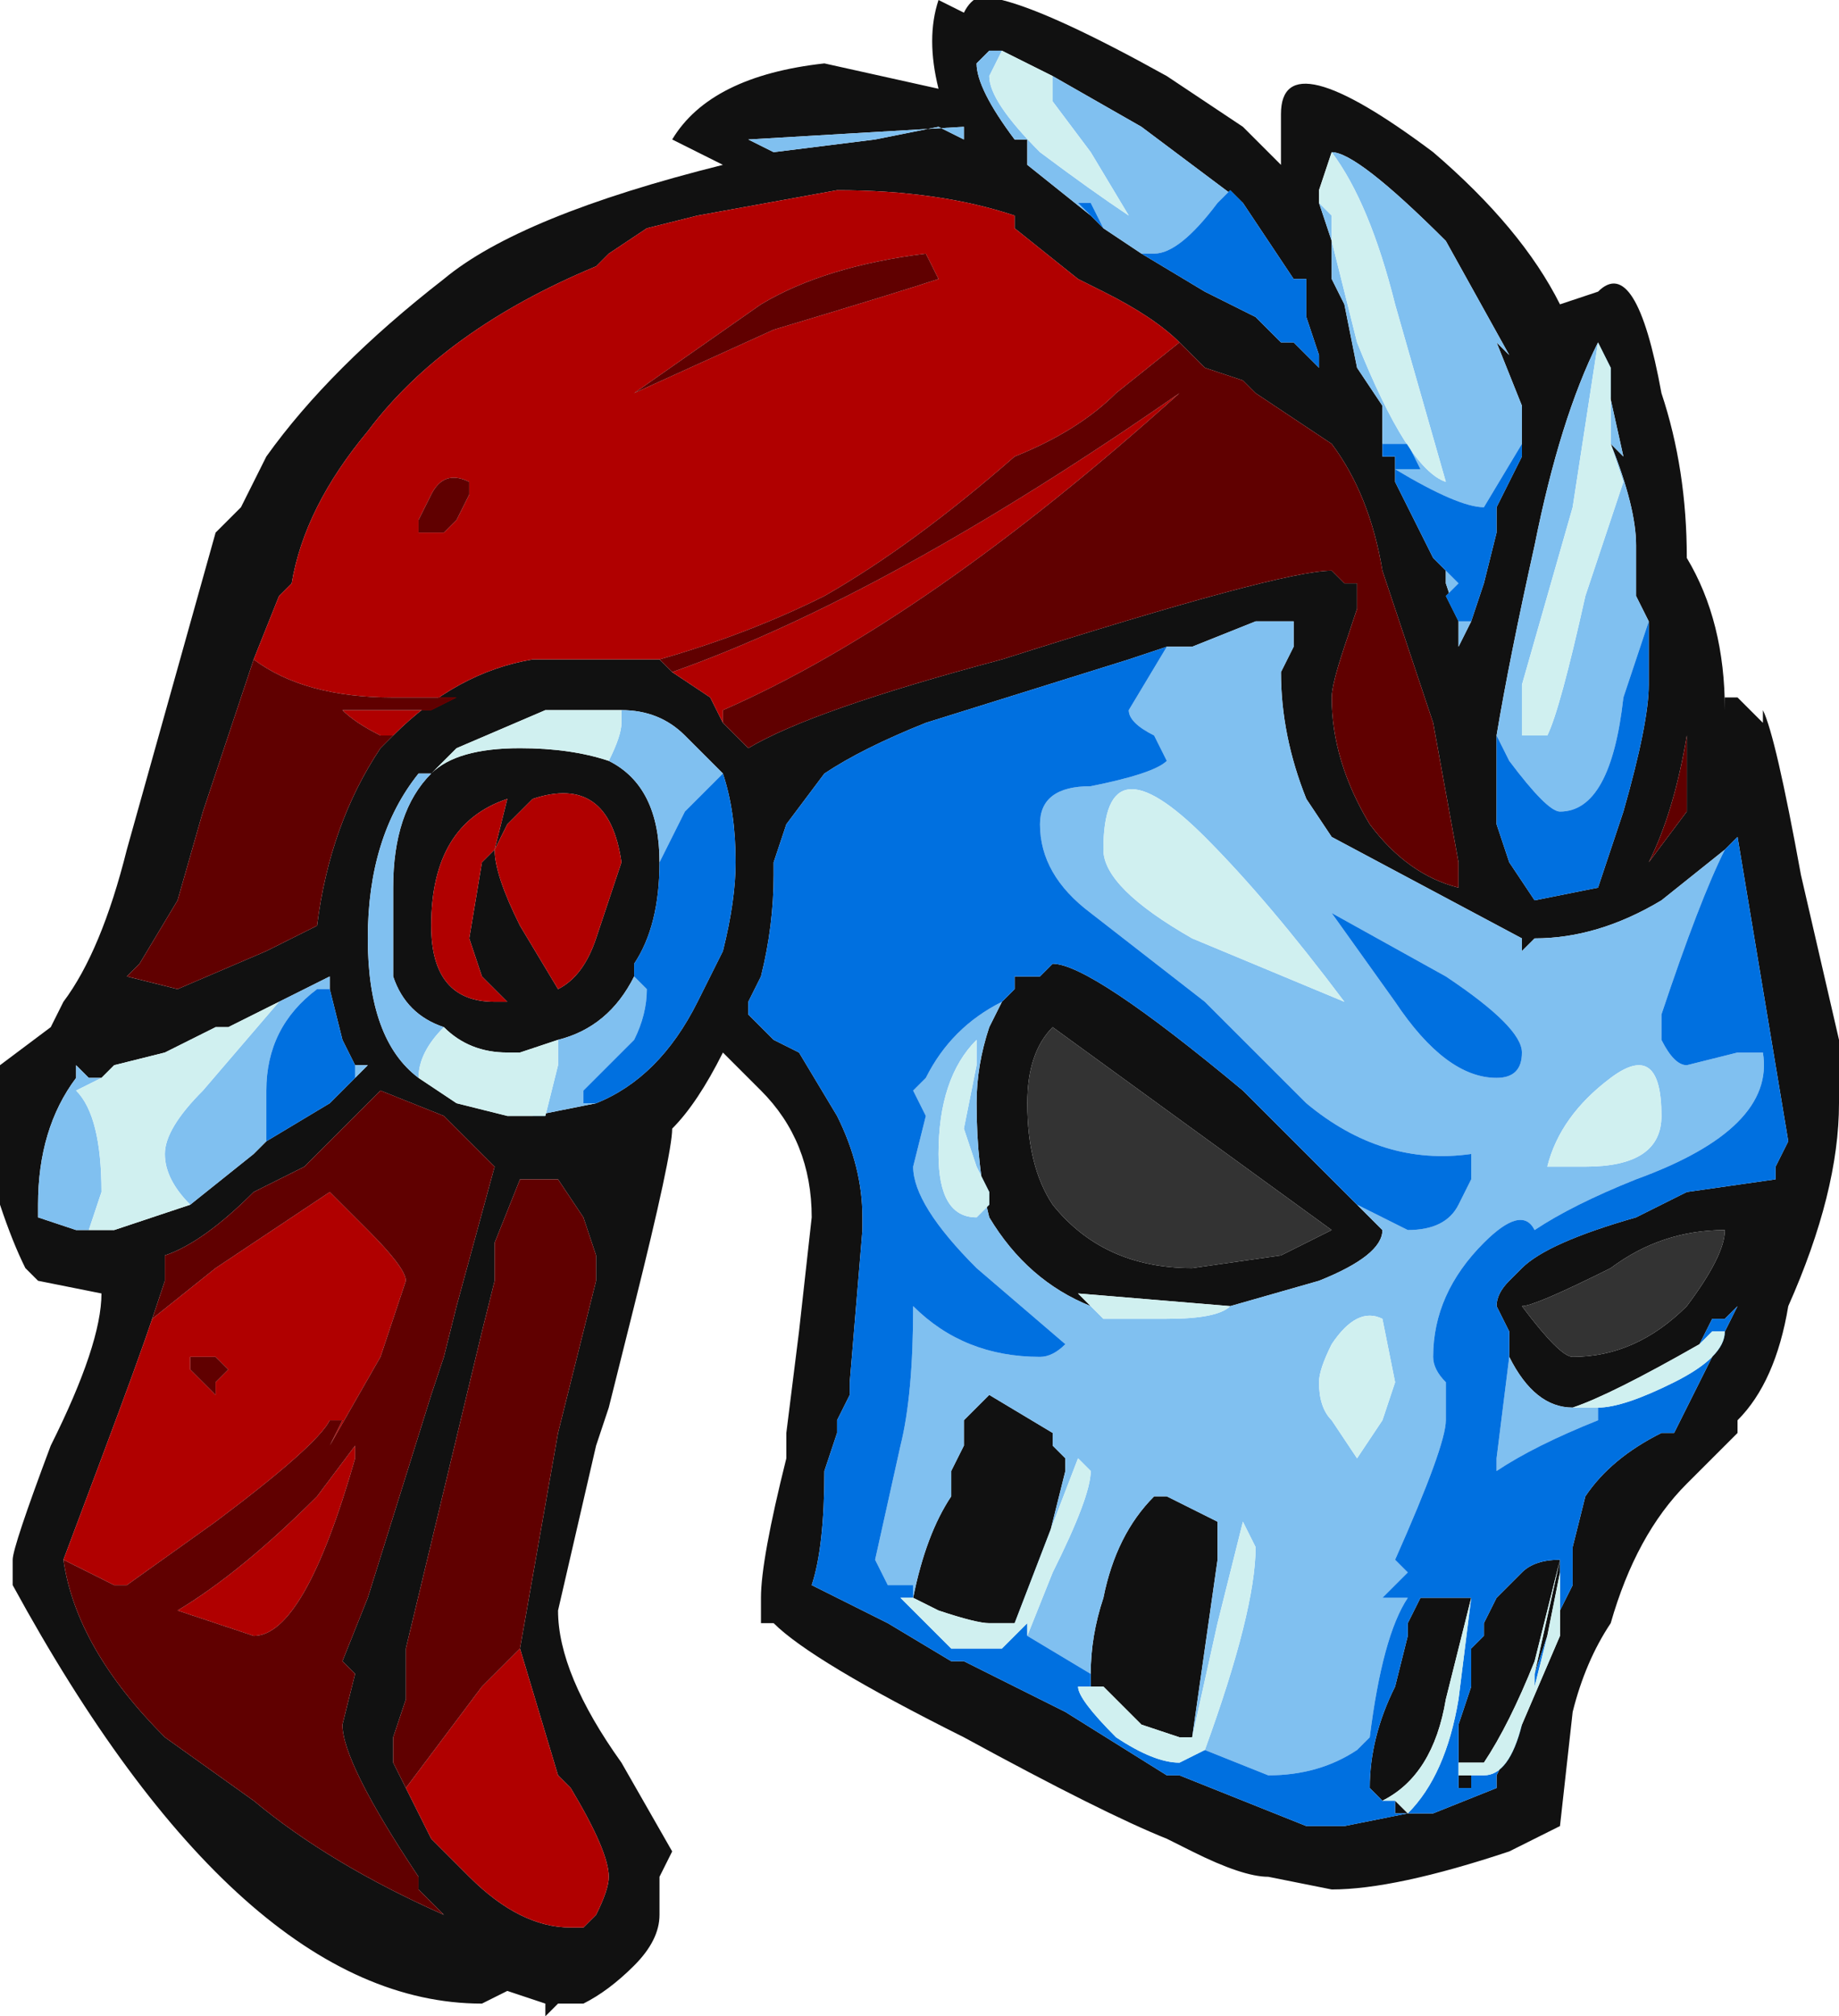<?xml version="1.0" encoding="UTF-8" standalone="no"?>
<svg xmlns:ffdec="https://www.free-decompiler.com/flash" xmlns:xlink="http://www.w3.org/1999/xlink" ffdec:objectType="frame" height="55.65px" width="50.75px" xmlns="http://www.w3.org/2000/svg">
  <g transform="matrix(1.0, 0.0, 0.0, 1.0, 26.6, 23.45)">
    <use ffdec:characterId="2240" height="7.95" transform="matrix(7.0, 0.0, 0.0, 7.0, -26.6, -23.45)" width="7.25" xlink:href="#shape0"/>
  </g>
  <defs>
    <g id="shape0" transform="matrix(1.0, 0.0, 0.0, 1.0, 3.8, 3.35)">
      <path d="M1.45 -2.4 L1.45 -2.25 1.5 -2.15 1.55 -1.9 1.65 -1.75 1.65 -1.6 1.65 -1.55 1.7 -1.55 1.7 -1.5 1.7 -1.45 1.85 -1.15 1.9 -1.1 1.9 -1.05 1.95 -0.9 1.95 -0.8 2.0 -0.9 2.05 -1.05 2.1 -1.25 2.1 -1.35 2.2 -1.55 2.2 -1.6 2.2 -1.75 2.1 -2.0 2.15 -1.95 1.9 -2.4 Q1.55 -2.75 1.45 -2.75 L1.4 -2.6 1.4 -2.55 1.45 -2.4 M2.55 -1.6 L2.6 -1.55 2.5 -2.0 Q2.35 -1.7 2.25 -1.2 2.15 -0.75 2.1 -0.45 L2.1 -0.1 2.15 0.05 2.25 0.2 2.5 0.15 2.6 -0.15 Q2.7 -0.5 2.7 -0.65 L2.7 -0.9 2.65 -1.0 2.65 -1.2 Q2.65 -1.35 2.55 -1.6 M2.5 -2.2 Q2.65 -2.35 2.75 -1.8 2.85 -1.5 2.85 -1.15 3.0 -0.9 3.0 -0.55 L3.0 -0.6 3.05 -0.6 3.15 -0.5 3.15 -0.55 Q3.2 -0.45 3.3 0.1 L3.45 0.75 3.45 1.0 Q3.45 1.35 3.25 1.8 3.2 2.1 3.05 2.25 L3.05 2.3 2.85 2.5 Q2.65 2.7 2.55 3.05 2.45 3.2 2.4 3.4 L2.35 3.85 2.15 3.95 Q1.7 4.1 1.45 4.1 L1.2 4.05 Q1.1 4.05 0.9 3.95 L0.8 3.9 Q0.55 3.8 0.0 3.5 -0.6 3.2 -0.75 3.05 L-0.8 3.05 -0.8 2.95 Q-0.8 2.8 -0.7 2.4 L-0.7 2.3 -0.65 1.9 -0.6 1.45 Q-0.6 1.15 -0.8 0.95 L-0.95 0.8 Q-1.05 1.0 -1.15 1.1 -1.15 1.2 -1.3 1.8 L-1.4 2.2 -1.45 2.35 -1.6 3.0 Q-1.6 3.25 -1.35 3.6 L-1.15 3.95 -1.2 4.05 -1.2 4.2 Q-1.2 4.3 -1.3 4.4 -1.4 4.5 -1.5 4.55 L-1.6 4.55 -1.65 4.6 -1.65 4.55 -1.8 4.5 -1.9 4.55 Q-2.85 4.55 -3.75 2.9 L-3.75 2.8 Q-3.75 2.75 -3.6 2.35 -3.4 1.95 -3.4 1.75 L-3.65 1.7 -3.7 1.65 Q-3.75 1.55 -3.8 1.4 L-3.8 0.85 -3.6 0.7 -3.55 0.6 Q-3.4 0.4 -3.3 0.0 L-2.95 -1.25 -2.85 -1.35 -2.75 -1.55 Q-2.5 -1.9 -2.05 -2.25 -1.75 -2.5 -0.95 -2.7 L-1.15 -2.8 Q-1.0 -3.05 -0.55 -3.1 L-0.1 -3.0 Q-0.15 -3.2 -0.1 -3.35 L0.0 -3.3 Q0.05 -3.4 0.15 -3.35 0.35 -3.3 0.8 -3.05 L1.1 -2.85 1.25 -2.7 1.25 -2.9 Q1.25 -3.2 1.85 -2.75 2.2 -2.45 2.35 -2.15 L2.5 -2.2 M0.15 -3.15 L0.1 -3.15 0.05 -3.1 Q0.05 -3.0 0.2 -2.8 L0.25 -2.8 0.25 -2.7 0.5 -2.5 0.55 -2.45 0.7 -2.35 0.95 -2.2 1.15 -2.1 1.25 -2.0 1.3 -2.0 1.4 -1.9 1.4 -1.95 1.35 -2.1 1.35 -2.25 1.3 -2.25 1.1 -2.55 0.7 -2.85 0.35 -3.05 0.15 -3.15 M0.85 -2.0 Q0.75 -2.1 0.55 -2.2 L0.45 -2.25 0.2 -2.45 0.2 -2.5 Q-0.1 -2.6 -0.5 -2.6 L-1.05 -2.5 -1.25 -2.45 -1.4 -2.35 -1.45 -2.3 Q-2.05 -2.05 -2.35 -1.65 -2.6 -1.35 -2.65 -1.05 L-2.7 -1.0 -2.8 -0.75 -3.0 -0.15 -3.1 0.2 -3.25 0.45 -3.3 0.5 -3.1 0.55 -2.75 0.4 -2.55 0.3 Q-2.5 -0.1 -2.3 -0.4 L-2.25 -0.45 Q-2.0 -0.7 -1.7 -0.75 L-1.2 -0.75 -1.15 -0.7 -1.0 -0.6 -0.95 -0.5 -0.85 -0.4 Q-0.6 -0.55 0.15 -0.75 1.25 -1.1 1.45 -1.1 L1.5 -1.05 1.55 -1.05 1.55 -0.95 1.5 -0.8 Q1.45 -0.65 1.45 -0.6 1.45 -0.35 1.6 -0.1 1.75 0.1 1.95 0.15 L1.95 0.05 1.85 -0.5 1.65 -1.1 Q1.6 -1.4 1.45 -1.6 L1.15 -1.8 1.1 -1.85 0.95 -1.9 0.85 -2.0 M3.0 0.0 L2.75 0.2 Q2.5 0.35 2.25 0.35 L2.2 0.4 2.2 0.35 1.45 -0.05 1.35 -0.2 Q1.25 -0.45 1.25 -0.7 L1.3 -0.8 1.3 -0.9 1.15 -0.9 0.9 -0.8 0.8 -0.8 0.65 -0.75 -0.15 -0.5 Q-0.4 -0.4 -0.55 -0.3 L-0.7 -0.1 -0.75 0.05 -0.75 0.1 Q-0.75 0.3 -0.8 0.5 L-0.85 0.6 -0.85 0.65 -0.75 0.75 -0.65 0.8 -0.5 1.05 Q-0.4 1.25 -0.4 1.45 L-0.4 1.5 -0.45 2.1 -0.45 2.15 -0.5 2.25 -0.5 2.3 -0.55 2.45 Q-0.55 2.75 -0.6 2.9 L-0.3 3.05 -0.05 3.2 0.0 3.2 0.4 3.4 0.8 3.65 0.85 3.65 1.35 3.85 1.5 3.85 1.75 3.8 1.85 3.8 2.1 3.7 2.1 3.65 2.2 3.45 2.35 3.1 2.35 3.0 2.4 2.9 2.4 2.75 2.45 2.55 Q2.55 2.4 2.75 2.3 L2.8 2.3 3.05 1.8 3.0 1.85 2.95 1.85 2.9 1.95 Q2.55 2.15 2.4 2.2 2.25 2.2 2.15 2.0 L2.15 1.9 2.1 1.8 Q2.1 1.75 2.15 1.7 L2.2 1.65 Q2.3 1.55 2.65 1.45 L2.85 1.35 3.2 1.3 3.2 1.25 3.25 1.15 3.05 -0.05 3.0 0.0 M1.55 1.4 L1.65 1.5 Q1.65 1.6 1.4 1.7 L1.05 1.8 0.45 1.75 0.5 1.8 Q0.25 1.7 0.1 1.45 0.05 1.25 0.05 1.0 0.05 0.85 0.1 0.7 L0.15 0.6 0.2 0.55 0.2 0.5 0.3 0.5 0.35 0.45 Q0.5 0.45 1.1 0.95 L1.55 1.4 M-0.2 2.95 Q-0.15 2.7 -0.05 2.55 L-0.05 2.45 0.0 2.35 0.0 2.25 0.1 2.15 0.35 2.3 0.35 2.35 0.4 2.4 0.4 2.45 0.3 2.85 0.2 3.05 0.1 3.05 Q0.05 3.05 -0.1 3.0 L-0.2 2.95 M0.5 3.25 Q0.5 3.1 0.55 2.95 0.6 2.7 0.75 2.55 L0.8 2.55 1.0 2.65 1.0 2.8 0.9 3.5 0.85 3.5 0.7 3.45 0.55 3.3 0.5 3.3 0.5 3.25 M3.05 1.8 L3.05 1.8 M2.85 -0.5 L2.85 -0.45 Q2.8 -0.15 2.7 0.05 L2.85 -0.15 2.85 -0.5 M0.35 1.4 Q0.55 1.65 0.9 1.65 L1.25 1.6 1.45 1.5 0.35 0.7 Q0.25 0.8 0.25 1.0 0.25 1.25 0.35 1.4 M2.4 2.0 Q2.65 2.0 2.85 1.8 3.0 1.6 3.0 1.5 2.75 1.5 2.55 1.65 2.25 1.8 2.2 1.8 2.35 2.0 2.4 2.0 M1.75 3.8 L1.7 3.8 1.7 3.75 1.65 3.75 1.6 3.7 Q1.6 3.5 1.7 3.3 L1.75 3.1 1.75 3.05 1.8 2.95 2.0 2.95 1.9 3.35 Q1.85 3.65 1.65 3.75 L1.7 3.75 1.75 3.8 M2.0 3.65 L2.0 3.7 1.95 3.7 1.95 3.45 2.0 3.3 2.0 3.15 2.05 3.1 2.05 3.05 2.1 2.95 2.2 2.85 Q2.25 2.8 2.35 2.8 L2.35 2.9 2.35 2.85 2.3 3.1 2.25 3.25 2.35 2.8 2.25 3.2 Q2.15 3.45 2.05 3.6 L1.95 3.6 1.95 3.65 2.0 3.65 M-0.1 -2.85 L0.0 -2.8 0.0 -2.85 -0.85 -2.8 -0.75 -2.75 -0.35 -2.8 -0.1 -2.85 M-1.35 -0.55 L-1.65 -0.55 -2.0 -0.4 -2.1 -0.3 Q-2.0 -0.4 -1.75 -0.4 -1.55 -0.4 -1.4 -0.35 -1.2 -0.25 -1.2 0.05 -1.2 0.3 -1.3 0.45 L-1.3 0.5 Q-1.4 0.7 -1.6 0.75 L-1.75 0.8 -1.8 0.8 Q-1.95 0.8 -2.05 0.7 -2.2 0.65 -2.25 0.5 L-2.25 0.15 Q-2.25 -0.15 -2.1 -0.3 L-2.15 -0.3 Q-2.35 -0.05 -2.35 0.35 -2.35 0.75 -2.15 0.9 L-2.0 1.0 -1.8 1.05 -1.7 1.05 -1.45 1.0 Q-1.2 0.9 -1.05 0.6 L-0.95 0.4 Q-0.9 0.2 -0.9 0.05 -0.9 -0.15 -0.95 -0.3 L-1.1 -0.45 Q-1.2 -0.55 -1.35 -0.55 M-1.7 -0.2 L-1.8 -0.1 -1.85 0.0 -1.8 -0.2 Q-2.1 -0.1 -2.1 0.3 -2.1 0.6 -1.85 0.6 L-1.8 0.6 -1.9 0.5 -1.95 0.35 -1.9 0.05 -1.85 0.0 Q-1.85 0.1 -1.75 0.3 L-1.6 0.55 Q-1.5 0.5 -1.45 0.35 L-1.35 0.05 Q-1.4 -0.3 -1.7 -0.2 M-3.05 1.4 L-2.8 1.2 -2.75 1.15 -2.5 1.0 -2.4 0.9 -2.35 0.85 -2.4 0.85 -2.45 0.75 -2.5 0.55 -2.5 0.5 -2.7 0.6 -2.9 0.7 -2.95 0.7 -3.15 0.8 -3.35 0.85 -3.4 0.9 -3.45 0.9 -3.5 0.85 -3.5 0.9 Q-3.65 1.1 -3.65 1.4 L-3.65 1.45 -3.5 1.5 -3.45 1.5 -3.35 1.5 -3.05 1.4 M-3.55 2.8 Q-3.5 3.15 -3.15 3.5 L-2.8 3.75 Q-2.5 4.0 -2.05 4.2 L-2.15 4.1 -2.15 4.05 Q-2.45 3.6 -2.45 3.45 L-2.4 3.25 -2.45 3.2 -2.35 2.95 -2.1 2.15 -2.05 2.0 -2.0 1.8 -1.85 1.25 -2.05 1.05 -2.3 0.95 -2.6 1.25 -2.8 1.35 Q-3.0 1.55 -3.15 1.6 L-3.15 1.7 -3.2 1.85 Q-3.25 2.0 -3.4 2.4 L-3.55 2.8 M-1.75 3.15 L-1.6 2.3 -1.45 1.7 -1.45 1.6 -1.5 1.45 -1.6 1.3 -1.75 1.3 -1.85 1.55 -1.85 1.7 -1.9 1.9 -2.2 3.15 -2.2 3.35 -2.25 3.5 -2.25 3.6 -2.2 3.7 -2.1 3.9 -1.95 4.05 Q-1.75 4.25 -1.55 4.25 L-1.5 4.25 -1.45 4.2 Q-1.4 4.1 -1.4 4.05 -1.4 3.95 -1.55 3.7 L-1.6 3.65 -1.75 3.15 M-3.25 0.7 L-3.25 0.7" fill="#111111" fill-rule="evenodd" stroke="none"/>
      <path d="M0.35 1.4 Q0.25 1.25 0.25 1.0 0.25 0.8 0.35 0.7 L1.45 1.5 1.25 1.6 0.9 1.65 Q0.55 1.65 0.35 1.4 M2.4 2.0 Q2.35 2.0 2.2 1.8 2.25 1.8 2.55 1.65 2.75 1.5 3.0 1.5 3.0 1.6 2.85 1.8 2.65 2.0 2.4 2.0" fill="#333333" fill-rule="evenodd" stroke="none"/>
      <path d="M1.45 -2.4 L1.55 -2.0 Q1.75 -1.5 1.9 -1.45 L1.7 -2.15 Q1.6 -2.55 1.45 -2.75 1.55 -2.75 1.9 -2.4 L2.15 -1.95 2.1 -2.0 2.2 -1.75 2.2 -1.6 2.05 -1.35 Q1.95 -1.35 1.7 -1.5 1.75 -1.5 1.8 -1.5 L1.75 -1.6 1.65 -1.6 1.65 -1.75 1.55 -1.9 1.5 -2.15 1.45 -2.25 1.45 -2.4 1.4 -2.55 1.45 -2.5 1.45 -2.4 M1.7 -1.55 L1.7 -1.5 1.7 -1.55 M2.5 -2.0 L2.4 -1.35 2.2 -0.65 2.2 -0.45 2.3 -0.45 Q2.35 -0.55 2.45 -1.0 L2.6 -1.45 2.55 -1.6 2.55 -1.9 2.5 -2.0 2.6 -1.55 2.55 -1.6 Q2.65 -1.35 2.65 -1.2 L2.65 -1.0 2.7 -0.9 2.6 -0.6 Q2.55 -0.15 2.35 -0.15 2.3 -0.15 2.15 -0.35 L2.1 -0.45 Q2.15 -0.75 2.25 -1.2 2.35 -1.7 2.5 -2.0 M0.5 -2.5 L0.25 -2.7 0.25 -2.8 0.2 -2.8 Q0.05 -3.0 0.05 -3.1 L0.1 -3.15 0.15 -3.15 0.1 -3.05 Q0.1 -2.95 0.3 -2.75 0.5 -2.6 0.65 -2.5 L0.5 -2.75 0.35 -2.95 0.35 -3.05 0.7 -2.85 1.1 -2.55 1.05 -2.6 1.0 -2.55 Q0.85 -2.35 0.75 -2.35 L0.7 -2.35 0.55 -2.45 0.5 -2.55 0.45 -2.55 0.5 -2.5 M1.4 -1.95 L1.4 -1.9 1.4 -1.95 M0.8 -0.8 L0.9 -0.8 1.15 -0.9 1.3 -0.9 1.3 -0.8 1.25 -0.7 Q1.25 -0.45 1.35 -0.2 L1.45 -0.05 2.2 0.35 2.2 0.4 2.25 0.35 Q2.5 0.35 2.75 0.2 L3.0 0.0 Q2.9 0.2 2.75 0.65 L2.75 0.75 Q2.8 0.85 2.85 0.85 L3.05 0.8 3.15 0.8 Q3.2 1.1 2.65 1.3 2.4 1.4 2.25 1.5 2.2 1.4 2.05 1.55 1.85 1.75 1.85 2.0 1.85 2.05 1.9 2.1 L1.9 2.25 Q1.9 2.35 1.7 2.8 L1.75 2.85 1.65 2.95 1.75 2.95 Q1.65 3.1 1.6 3.5 L1.55 3.55 Q1.4 3.65 1.2 3.65 L0.95 3.55 Q1.15 3.0 1.15 2.75 L1.1 2.65 1.0 3.05 0.9 3.5 1.0 2.8 1.0 2.65 0.8 2.55 0.75 2.55 Q0.6 2.7 0.55 2.95 0.5 3.1 0.5 3.25 L0.25 3.1 0.35 2.85 Q0.5 2.55 0.5 2.45 L0.45 2.4 0.2 3.05 0.3 2.85 0.4 2.45 0.4 2.4 0.35 2.35 0.35 2.3 0.1 2.15 0.0 2.25 0.0 2.35 -0.05 2.45 -0.05 2.55 Q-0.15 2.7 -0.2 2.95 L-0.2 2.9 -0.3 2.9 -0.35 2.8 -0.25 2.35 Q-0.2 2.15 -0.2 1.8 0.0 2.0 0.3 2.0 0.35 2.0 0.4 1.95 L0.05 1.65 Q-0.2 1.4 -0.2 1.25 L-0.15 1.05 -0.2 0.95 -0.15 0.9 Q-0.05 0.7 0.15 0.6 L0.1 0.7 Q0.05 0.85 0.05 1.0 0.05 1.25 0.1 1.45 0.25 1.7 0.5 1.8 L0.55 1.85 0.8 1.85 Q1.0 1.85 1.05 1.8 L1.4 1.7 Q1.65 1.6 1.65 1.5 L1.55 1.4 1.75 1.5 Q1.9 1.5 1.95 1.4 L2.0 1.3 2.0 1.2 Q1.65 1.25 1.35 1.0 L0.95 0.6 0.5 0.25 Q0.3 0.1 0.3 -0.1 0.3 -0.25 0.5 -0.25 0.75 -0.3 0.8 -0.35 L0.75 -0.45 Q0.65 -0.5 0.65 -0.55 L0.8 -0.8 M2.15 2.0 Q2.25 2.2 2.4 2.2 L2.5 2.2 2.5 2.25 Q2.25 2.35 2.1 2.45 L2.1 2.4 2.15 2.0 M0.95 -0.05 Q0.55 -0.45 0.55 0.0 0.55 0.15 0.9 0.35 L1.5 0.6 Q1.2 0.2 0.95 -0.05 M1.9 -1.1 L1.95 -1.05 1.9 -1.0 1.95 -0.9 2.0 -0.9 1.95 -0.8 1.95 -0.9 1.9 -1.05 1.9 -1.1 M2.55 0.9 Q2.35 1.05 2.3 1.25 L2.45 1.25 Q2.75 1.25 2.75 1.05 2.75 0.75 2.55 0.9 M2.2 0.8 Q2.2 0.7 1.9 0.5 L1.45 0.25 1.7 0.6 Q1.9 0.9 2.1 0.9 2.2 0.9 2.2 0.8 M0.05 0.85 L0.05 0.75 Q-0.1 0.9 -0.1 1.2 -0.1 1.45 0.05 1.45 L0.1 1.4 0.1 1.35 0.05 1.25 0.0 1.1 0.05 0.85 M1.4 2.1 Q1.4 2.2 1.45 2.25 L1.55 2.4 1.65 2.25 1.7 2.1 1.65 1.85 Q1.55 1.8 1.45 1.95 1.4 2.05 1.4 2.1 M-0.1 -2.85 L-0.35 -2.8 -0.75 -2.75 -0.85 -2.8 0.0 -2.85 0.0 -2.8 -0.1 -2.85 M-1.4 -0.35 Q-1.35 -0.45 -1.35 -0.5 L-1.35 -0.55 Q-1.2 -0.55 -1.1 -0.45 L-0.95 -0.3 -1.1 -0.15 -1.2 0.05 Q-1.2 -0.25 -1.4 -0.35 M-1.45 1.0 L-1.7 1.05 -1.65 1.05 -1.6 0.85 -1.6 0.75 Q-1.4 0.7 -1.3 0.5 L-1.25 0.55 Q-1.25 0.65 -1.3 0.75 L-1.5 0.95 -1.5 1.0 -1.45 1.0 M-2.15 0.9 Q-2.35 0.75 -2.35 0.35 -2.35 -0.05 -2.15 -0.3 L-2.1 -0.3 Q-2.25 -0.15 -2.25 0.15 L-2.25 0.5 Q-2.2 0.65 -2.05 0.7 -2.15 0.8 -2.15 0.9 M-3.05 1.4 Q-3.15 1.3 -3.15 1.2 -3.15 1.1 -3.0 0.95 L-2.7 0.6 -2.5 0.5 -2.5 0.55 -2.55 0.55 Q-2.75 0.7 -2.75 0.95 L-2.75 1.15 -2.8 1.2 -3.05 1.4 M-3.4 0.9 L-3.5 0.95 Q-3.4 1.05 -3.4 1.35 L-3.45 1.5 -3.5 1.5 -3.65 1.45 -3.65 1.4 Q-3.65 1.1 -3.5 0.9 L-3.5 0.85 -3.45 0.9 -3.4 0.9 M-2.4 0.85 L-2.35 0.85 -2.4 0.9 -2.4 0.85 M-3.25 0.7 L-3.25 0.7" fill="#80c0f0" fill-rule="evenodd" stroke="none"/>
      <path d="M1.65 -1.6 L1.75 -1.6 1.8 -1.5 Q1.75 -1.5 1.7 -1.5 L1.7 -1.55 1.65 -1.55 1.65 -1.6 M1.7 -1.5 Q1.95 -1.35 2.05 -1.35 L2.2 -1.6 2.2 -1.55 2.1 -1.35 2.1 -1.25 2.05 -1.05 2.0 -0.9 1.95 -0.9 1.9 -1.0 1.95 -1.05 1.9 -1.1 1.85 -1.15 1.7 -1.45 1.7 -1.5 M1.1 -2.55 L1.3 -2.25 1.35 -2.25 1.35 -2.1 1.4 -1.95 1.4 -1.9 1.3 -2.0 1.25 -2.0 1.15 -2.1 0.95 -2.2 0.7 -2.35 0.75 -2.35 Q0.85 -2.35 1.0 -2.55 L1.05 -2.6 1.1 -2.55 M0.55 -2.45 L0.5 -2.5 0.45 -2.55 0.5 -2.55 0.55 -2.45 M0.8 -0.8 L0.65 -0.55 Q0.65 -0.5 0.75 -0.45 L0.8 -0.35 Q0.75 -0.3 0.5 -0.25 0.3 -0.25 0.3 -0.1 0.3 0.1 0.5 0.25 L0.95 0.6 1.35 1.0 Q1.65 1.25 2.0 1.2 L2.0 1.3 1.95 1.4 Q1.9 1.5 1.75 1.5 L1.55 1.4 1.1 0.95 Q0.5 0.45 0.35 0.45 L0.3 0.5 0.2 0.5 0.2 0.55 0.15 0.6 Q-0.05 0.7 -0.15 0.9 L-0.2 0.95 -0.15 1.05 -0.2 1.25 Q-0.2 1.4 0.05 1.65 L0.4 1.95 Q0.35 2.0 0.3 2.0 0.0 2.0 -0.2 1.8 -0.2 2.15 -0.25 2.35 L-0.35 2.8 -0.3 2.9 -0.2 2.9 -0.2 2.95 -0.25 2.95 -0.05 3.15 0.15 3.15 0.25 3.05 0.25 3.1 0.5 3.25 0.5 3.3 0.45 3.3 Q0.45 3.35 0.6 3.5 0.75 3.6 0.85 3.6 L0.95 3.55 1.2 3.65 Q1.4 3.65 1.55 3.55 L1.6 3.5 Q1.65 3.1 1.75 2.95 L1.65 2.95 1.75 2.85 1.7 2.8 Q1.9 2.35 1.9 2.25 L1.9 2.1 Q1.85 2.05 1.85 2.0 1.85 1.75 2.05 1.55 2.2 1.4 2.25 1.5 2.4 1.4 2.65 1.3 3.2 1.1 3.15 0.8 L3.05 0.8 2.85 0.85 Q2.8 0.85 2.75 0.75 L2.75 0.65 Q2.9 0.2 3.0 0.0 L3.05 -0.05 3.25 1.15 3.2 1.25 3.2 1.3 2.85 1.35 2.65 1.45 Q2.3 1.55 2.2 1.65 L2.15 1.7 Q2.1 1.75 2.1 1.8 L2.15 1.9 2.15 2.0 2.1 2.4 2.1 2.45 Q2.25 2.35 2.5 2.25 L2.5 2.2 Q2.6 2.2 2.8 2.1 3.0 2.0 3.0 1.9 L2.95 1.9 2.9 1.95 2.95 1.85 3.0 1.85 3.05 1.8 2.8 2.3 2.75 2.3 Q2.55 2.4 2.45 2.55 L2.4 2.75 2.4 2.9 2.35 3.0 2.35 2.9 2.35 2.8 Q2.25 2.8 2.2 2.85 L2.1 2.95 2.05 3.05 2.05 3.1 2.0 3.15 2.0 3.3 1.95 3.45 1.95 3.7 2.0 3.7 2.0 3.65 2.05 3.65 Q2.15 3.65 2.2 3.45 L2.1 3.65 2.1 3.7 1.85 3.8 1.75 3.8 1.5 3.85 1.35 3.85 0.85 3.65 0.8 3.65 0.4 3.4 0.0 3.2 -0.05 3.2 -0.3 3.05 -0.6 2.9 Q-0.55 2.75 -0.55 2.45 L-0.5 2.3 -0.5 2.25 -0.45 2.15 -0.45 2.1 -0.4 1.5 -0.4 1.45 Q-0.4 1.25 -0.5 1.05 L-0.65 0.8 -0.75 0.75 -0.85 0.65 -0.85 0.6 -0.8 0.5 Q-0.75 0.3 -0.75 0.1 L-0.75 0.05 -0.7 -0.1 -0.55 -0.3 Q-0.4 -0.4 -0.15 -0.5 L0.65 -0.75 0.8 -0.8 M2.7 -0.9 L2.7 -0.65 Q2.7 -0.5 2.6 -0.15 L2.5 0.15 2.25 0.2 2.15 0.05 2.1 -0.1 2.1 -0.45 2.15 -0.35 Q2.3 -0.15 2.35 -0.15 2.55 -0.15 2.6 -0.6 L2.7 -0.9 M2.2 0.8 Q2.2 0.9 2.1 0.9 1.9 0.9 1.7 0.6 L1.45 0.25 1.9 0.5 Q2.2 0.7 2.2 0.8 M0.2 3.05 L0.2 3.05 M2.0 2.95 L1.8 2.95 1.75 3.05 1.75 3.1 1.7 3.3 Q1.6 3.5 1.6 3.7 L1.65 3.75 1.7 3.75 1.7 3.8 1.75 3.8 Q1.9 3.65 1.95 3.35 L2.0 2.95 M2.3 3.1 L2.25 3.3 2.25 3.25 2.3 3.1 M-0.95 -0.3 Q-0.9 -0.15 -0.9 0.05 -0.9 0.2 -0.95 0.4 L-1.05 0.6 Q-1.2 0.9 -1.45 1.0 L-1.5 1.0 -1.5 0.95 -1.3 0.75 Q-1.25 0.65 -1.25 0.55 L-1.3 0.5 -1.3 0.45 Q-1.2 0.3 -1.2 0.05 L-1.1 -0.15 -0.95 -0.3 M-2.75 1.15 L-2.75 0.95 Q-2.75 0.7 -2.55 0.55 L-2.5 0.55 -2.45 0.75 -2.4 0.85 -2.4 0.9 -2.5 1.0 -2.75 1.15" fill="#0070e0" fill-rule="evenodd" stroke="none"/>
      <path d="M1.45 -2.75 Q1.6 -2.55 1.7 -2.15 L1.9 -1.45 Q1.75 -1.5 1.55 -2.0 L1.45 -2.4 1.45 -2.5 1.4 -2.55 1.4 -2.6 1.45 -2.75 M2.55 -1.6 L2.6 -1.45 2.45 -1.0 Q2.35 -0.55 2.3 -0.45 L2.2 -0.45 2.2 -0.65 2.4 -1.35 2.5 -2.0 2.55 -1.9 2.55 -1.6 M0.15 -3.15 L0.35 -3.05 0.35 -2.95 0.5 -2.75 0.65 -2.5 Q0.5 -2.6 0.3 -2.75 0.1 -2.95 0.1 -3.05 L0.15 -3.15 M1.05 1.8 Q1.0 1.85 0.8 1.85 L0.55 1.85 0.5 1.8 0.45 1.75 1.05 1.8 M0.2 3.05 L0.45 2.4 0.5 2.45 Q0.5 2.55 0.35 2.85 L0.25 3.1 0.25 3.05 0.15 3.15 -0.05 3.15 -0.25 2.95 -0.2 2.95 -0.1 3.0 Q0.05 3.05 0.1 3.05 L0.2 3.05 0.2 3.05 M0.9 3.5 L1.0 3.05 1.1 2.65 1.15 2.75 Q1.15 3.0 0.95 3.55 L0.85 3.6 Q0.75 3.6 0.6 3.5 0.45 3.35 0.45 3.3 L0.5 3.3 0.55 3.3 0.7 3.45 0.85 3.5 0.9 3.5 M2.4 2.2 Q2.55 2.15 2.9 1.95 L2.95 1.9 3.0 1.9 Q3.0 2.0 2.8 2.1 2.6 2.2 2.5 2.2 L2.4 2.2 M3.05 1.8 L3.05 1.8 M2.35 3.0 L2.35 3.1 2.2 3.45 Q2.15 3.65 2.05 3.65 L2.0 3.65 1.95 3.65 1.95 3.6 2.05 3.6 Q2.15 3.45 2.25 3.2 L2.35 2.8 2.25 3.25 2.25 3.3 2.3 3.1 2.35 2.85 2.35 2.9 2.35 3.0 M0.95 -0.05 Q1.2 0.2 1.5 0.6 L0.9 0.35 Q0.55 0.15 0.55 0.0 0.55 -0.45 0.95 -0.05 M2.55 0.9 Q2.75 0.75 2.75 1.05 2.75 1.25 2.45 1.25 L2.3 1.25 Q2.35 1.05 2.55 0.9 M0.05 0.85 L0.0 1.1 0.05 1.25 0.1 1.35 0.1 1.4 0.05 1.45 Q-0.1 1.45 -0.1 1.2 -0.1 0.9 0.05 0.75 L0.05 0.85 M1.4 2.1 Q1.4 2.05 1.45 1.95 1.55 1.8 1.65 1.85 L1.7 2.1 1.65 2.25 1.55 2.4 1.45 2.25 Q1.4 2.2 1.4 2.1 M1.75 3.8 L1.7 3.75 1.65 3.75 Q1.85 3.65 1.9 3.35 L2.0 2.95 1.95 3.35 Q1.9 3.65 1.75 3.8 M-2.1 -0.3 L-2.0 -0.4 -1.65 -0.55 -1.35 -0.55 -1.35 -0.5 Q-1.35 -0.45 -1.4 -0.35 -1.55 -0.4 -1.75 -0.4 -2.0 -0.4 -2.1 -0.3 M-1.7 1.05 L-1.8 1.05 -2.0 1.0 -2.15 0.9 Q-2.15 0.8 -2.05 0.7 -1.95 0.8 -1.8 0.8 L-1.75 0.8 -1.6 0.75 -1.6 0.85 -1.65 1.05 -1.7 1.05 M-2.7 0.6 L-3.0 0.95 Q-3.15 1.1 -3.15 1.2 -3.15 1.3 -3.05 1.4 L-3.35 1.5 -3.45 1.5 -3.4 1.35 Q-3.4 1.05 -3.5 0.95 L-3.4 0.9 -3.35 0.85 -3.15 0.8 -2.95 0.7 -2.9 0.7 -2.7 0.6" fill="#d0f0f0" fill-rule="evenodd" stroke="none"/>
      <path d="M-2.8 -0.75 L-2.7 -1.0 -2.65 -1.05 Q-2.6 -1.35 -2.35 -1.65 -2.05 -2.05 -1.45 -2.3 L-1.4 -2.35 -1.25 -2.45 -1.05 -2.5 -0.5 -2.6 Q-0.1 -2.6 0.2 -2.5 L0.2 -2.45 0.45 -2.25 0.55 -2.2 Q0.75 -2.1 0.85 -2.0 L0.6 -1.8 Q0.45 -1.65 0.2 -1.55 -0.2 -1.2 -0.55 -1.0 -0.85 -0.85 -1.2 -0.75 L-1.7 -0.75 Q-2.0 -0.7 -2.25 -0.45 L-2.3 -0.45 Q-2.4 -0.5 -2.45 -0.55 L-2.1 -0.55 -2.0 -0.6 -2.25 -0.6 Q-2.6 -0.6 -2.8 -0.75 M-0.95 -0.5 L-1.0 -0.6 -1.15 -0.7 Q-0.3 -1.0 0.85 -1.8 -0.15 -0.9 -0.95 -0.55 L-0.95 -0.5 M2.85 -0.45 L2.85 -0.5 2.85 -0.45 M-1.95 -1.45 Q-2.05 -1.5 -2.1 -1.4 L-2.15 -1.3 -2.15 -1.25 -2.05 -1.25 -2.0 -1.3 -1.95 -1.4 -1.95 -1.45 M-0.8 -2.15 L-1.3 -1.8 -0.75 -2.05 Q-0.25 -2.2 -0.1 -2.25 L-0.15 -2.35 Q-0.55 -2.3 -0.8 -2.15 M-1.7 -0.2 Q-1.4 -0.3 -1.35 0.05 L-1.45 0.35 Q-1.5 0.5 -1.6 0.55 L-1.75 0.3 Q-1.85 0.1 -1.85 0.0 L-1.9 0.05 -1.95 0.35 -1.9 0.5 -1.8 0.6 -1.85 0.6 Q-2.1 0.6 -2.1 0.3 -2.1 -0.1 -1.8 -0.2 L-1.85 0.0 -1.8 -0.1 -1.7 -0.2 M-3.2 1.85 L-2.95 1.65 -2.5 1.35 -2.35 1.5 Q-2.2 1.65 -2.2 1.7 L-2.3 2.0 -2.5 2.35 -2.45 2.25 -2.5 2.25 Q-2.55 2.35 -2.95 2.65 L-3.3 2.9 -3.35 2.9 -3.55 2.8 -3.4 2.4 Q-3.25 2.0 -3.2 1.85 M-2.2 3.7 L-1.9 3.3 -1.75 3.15 -1.6 3.65 -1.55 3.7 Q-1.4 3.95 -1.4 4.05 -1.4 4.1 -1.45 4.2 L-1.5 4.25 -1.55 4.25 Q-1.75 4.25 -1.95 4.05 L-2.1 3.9 -2.2 3.7 M-2.55 2.55 L-2.4 2.35 -2.4 2.4 Q-2.6 3.1 -2.8 3.1 L-3.1 3.0 Q-2.85 2.85 -2.55 2.55 M-2.95 2.0 L-3.05 2.0 -3.05 2.05 -2.95 2.15 -2.95 2.1 -2.9 2.05 -2.95 2.0" fill="#b00000" fill-rule="evenodd" stroke="none"/>
      <path d="M-2.8 -0.75 Q-2.6 -0.6 -2.25 -0.6 L-2.0 -0.6 -2.1 -0.55 -2.45 -0.55 Q-2.4 -0.5 -2.3 -0.45 L-2.25 -0.45 -2.3 -0.4 Q-2.5 -0.1 -2.55 0.3 L-2.75 0.4 -3.1 0.55 -3.3 0.5 -3.25 0.45 -3.1 0.2 -3.0 -0.15 -2.8 -0.75 M-1.2 -0.75 Q-0.85 -0.85 -0.55 -1.0 -0.2 -1.2 0.2 -1.55 0.45 -1.65 0.6 -1.8 L0.85 -2.0 0.95 -1.9 1.1 -1.85 1.15 -1.8 1.45 -1.6 Q1.6 -1.4 1.65 -1.1 L1.85 -0.5 1.95 0.05 1.95 0.15 Q1.75 0.1 1.6 -0.1 1.45 -0.35 1.45 -0.6 1.45 -0.65 1.5 -0.8 L1.55 -0.95 1.55 -1.05 1.5 -1.05 1.45 -1.1 Q1.25 -1.1 0.15 -0.75 -0.6 -0.55 -0.85 -0.4 L-0.95 -0.5 -0.95 -0.55 Q-0.15 -0.9 0.85 -1.8 -0.3 -1.0 -1.15 -0.7 L-1.2 -0.75 M2.85 -0.45 L2.85 -0.5 2.85 -0.15 2.7 0.05 Q2.8 -0.15 2.85 -0.45 M-0.8 -2.15 Q-0.55 -2.3 -0.15 -2.35 L-0.1 -2.25 Q-0.25 -2.2 -0.75 -2.05 L-1.3 -1.8 -0.8 -2.15 M-1.95 -1.45 L-1.95 -1.4 -2.0 -1.3 -2.05 -1.25 -2.15 -1.25 -2.15 -1.3 -2.1 -1.4 Q-2.05 -1.5 -1.95 -1.45 M-3.2 1.85 L-3.15 1.7 -3.15 1.6 Q-3.0 1.55 -2.8 1.35 L-2.6 1.25 -2.3 0.95 -2.05 1.05 -1.85 1.25 -2.0 1.8 -2.05 2.0 -2.1 2.15 -2.35 2.95 -2.45 3.2 -2.4 3.25 -2.45 3.45 Q-2.45 3.6 -2.15 4.05 L-2.15 4.1 -2.05 4.2 Q-2.5 4.0 -2.8 3.75 L-3.15 3.5 Q-3.5 3.15 -3.55 2.8 L-3.35 2.9 -3.3 2.9 -2.95 2.65 Q-2.55 2.35 -2.5 2.25 L-2.45 2.25 -2.5 2.35 -2.3 2.0 -2.2 1.7 Q-2.2 1.65 -2.35 1.5 L-2.5 1.35 -2.95 1.65 -3.2 1.85 M-2.2 3.7 L-2.25 3.6 -2.25 3.5 -2.2 3.35 -2.2 3.15 -1.9 1.9 -1.85 1.7 -1.85 1.55 -1.75 1.3 -1.6 1.3 -1.5 1.45 -1.45 1.6 -1.45 1.7 -1.6 2.3 -1.75 3.15 -1.9 3.3 -2.2 3.7 M-2.55 2.55 Q-2.85 2.85 -3.1 3.0 L-2.8 3.1 Q-2.6 3.1 -2.4 2.4 L-2.4 2.35 -2.55 2.55 M-2.95 2.0 L-2.9 2.05 -2.95 2.1 -2.95 2.15 -3.05 2.05 -3.05 2.0 -2.95 2.0" fill="#600000" fill-rule="evenodd" stroke="none"/>
    </g>
  </defs>
</svg>
